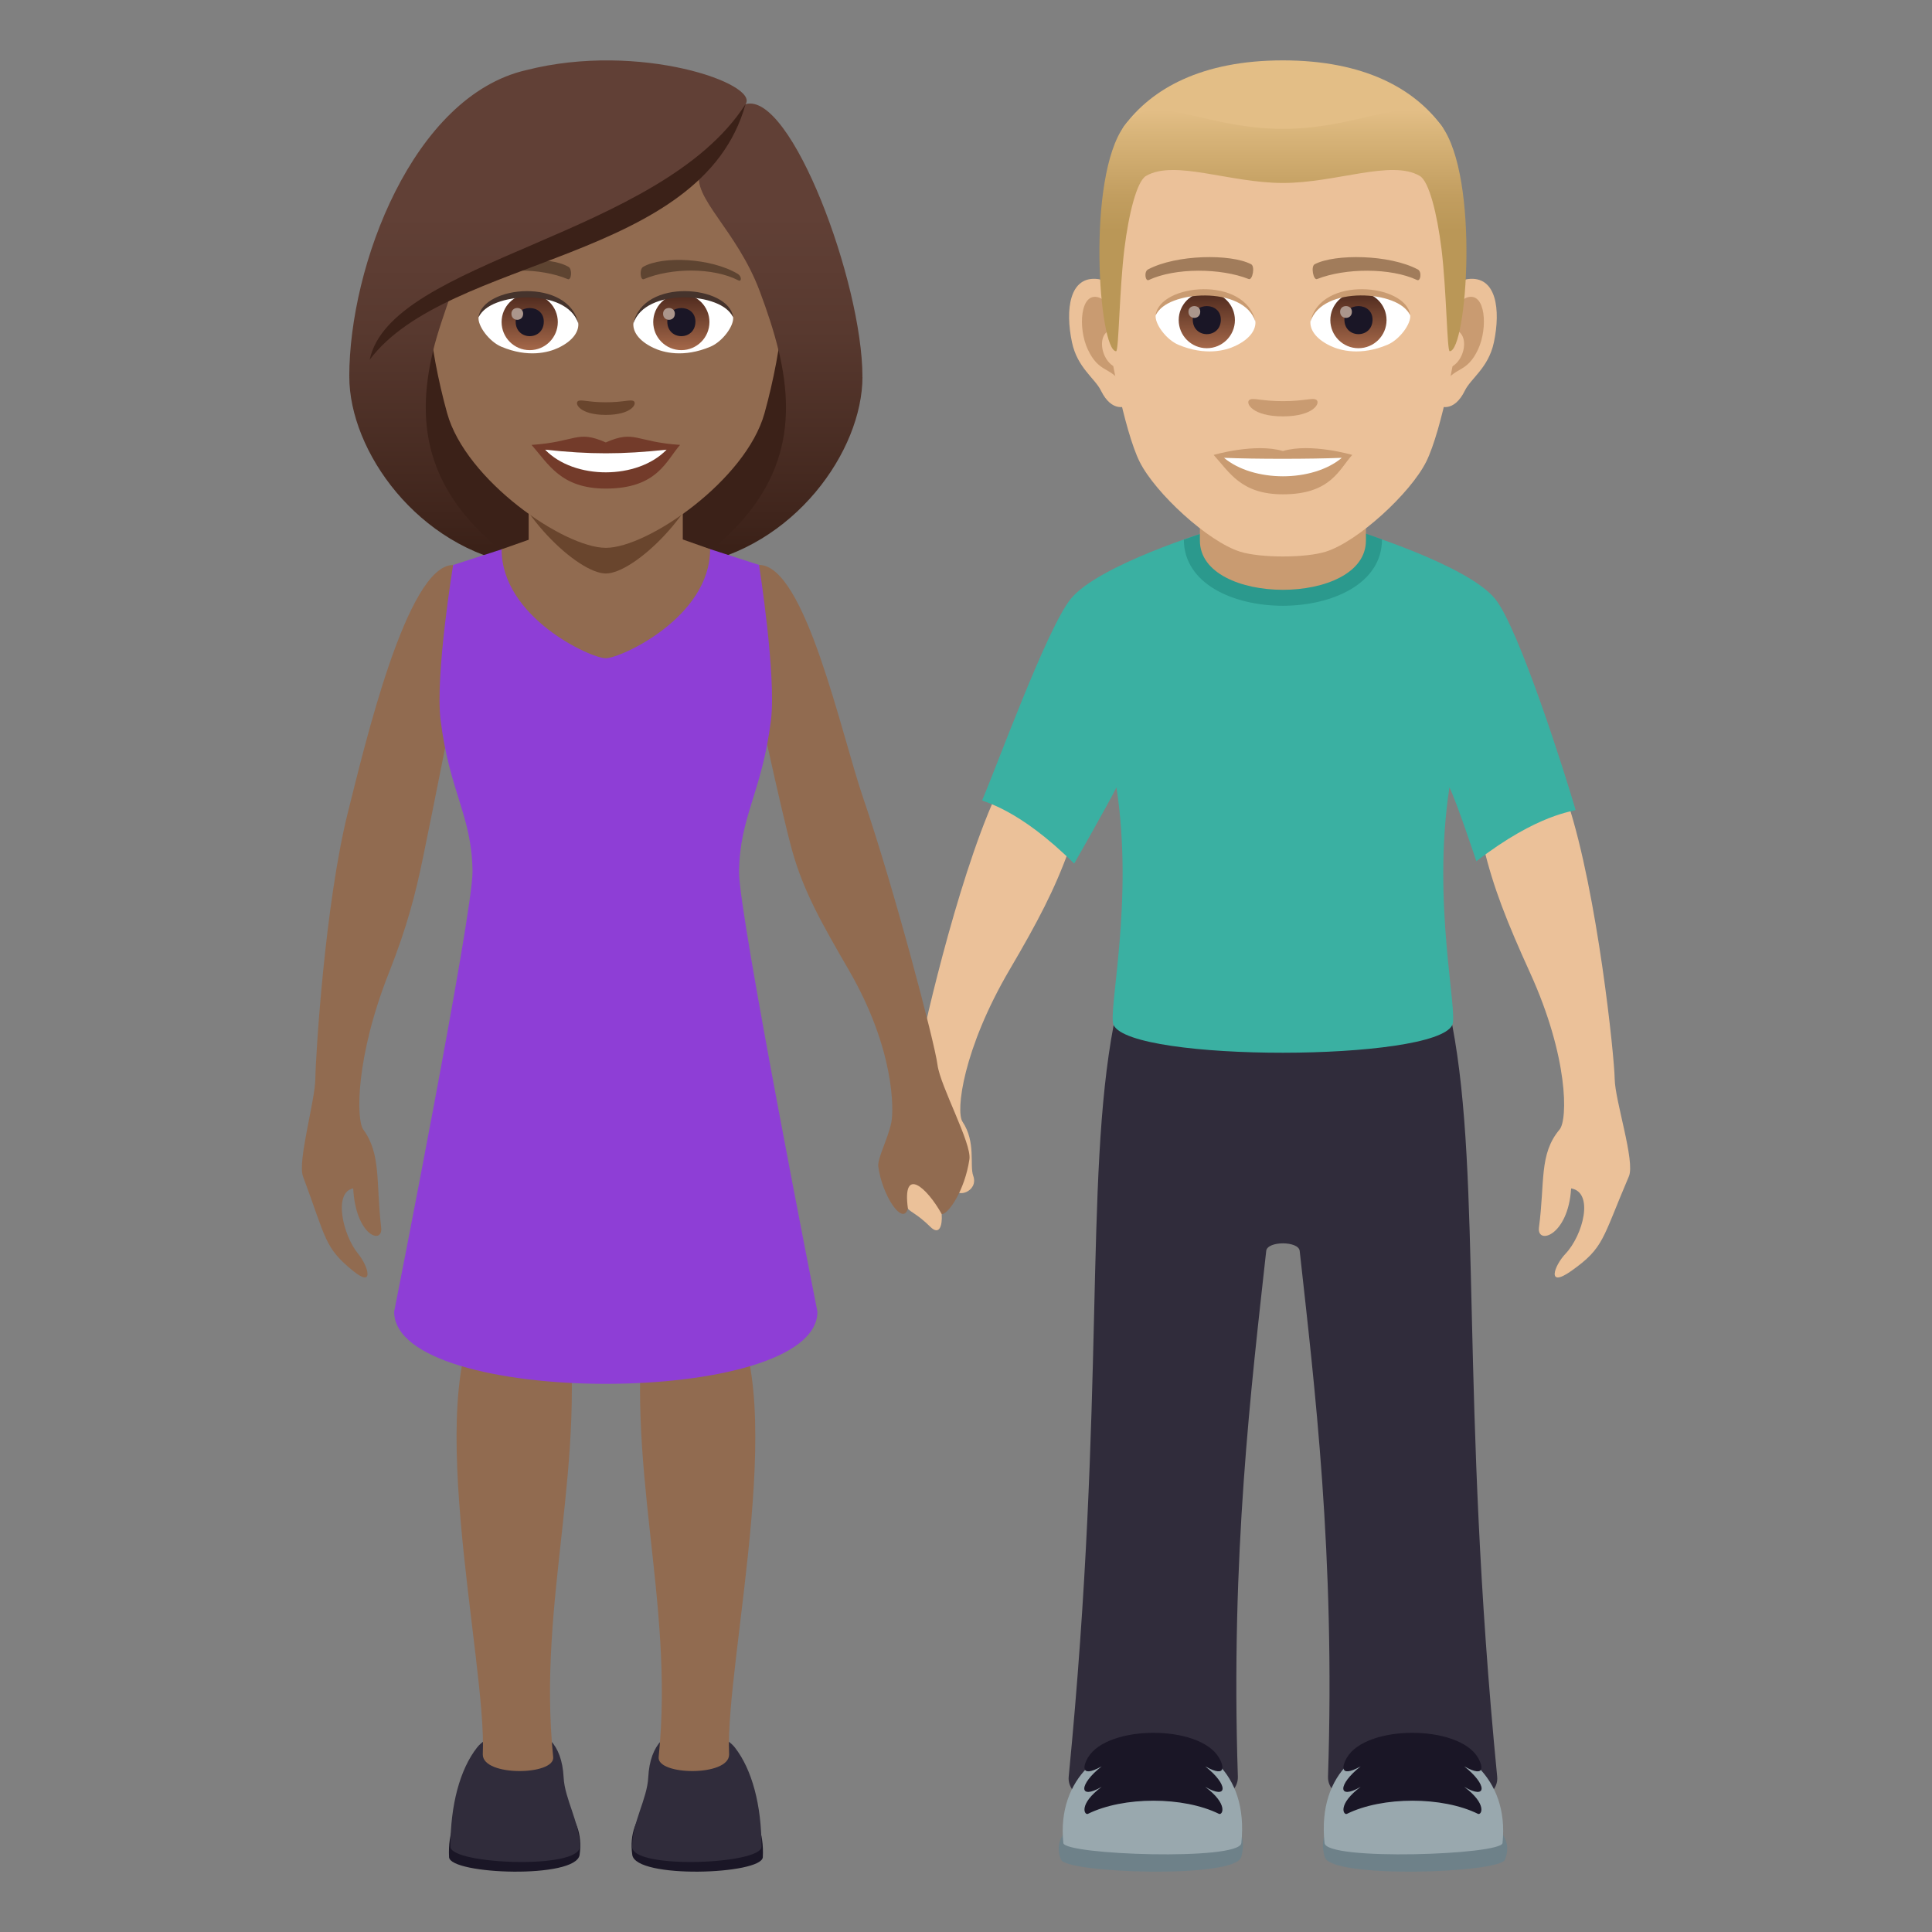 <?xml version="1.0" encoding="utf-8"?>
<!-- Generator: Adobe Illustrator 15.0.0, SVG Export Plug-In . SVG Version: 6.00 Build 0)  -->
<!DOCTYPE svg PUBLIC "-//W3C//DTD SVG 1.1//EN" "http://www.w3.org/Graphics/SVG/1.1/DTD/svg11.dtd">
<svg version="1.1" id="Layer_1" xmlns:x="http://ns.adobe.com/Extensibility/1.0/" xmlns:i="http://ns.adobe.com/AdobeIllustrator/10.0/" xmlns:graph="http://ns.adobe.com/Graphs/1.0/"
	 xmlns="http://www.w3.org/2000/svg" xmlns:xlink="http://www.w3.org/1999/xlink" xmlns:a="http://ns.adobe.com/AdobeSVGViewerExtensions/3.0/"
	 x="0px" y="0px" width="64px" height="64px" viewBox="0 0 64 64" enable-background="new 0 0 64 64" xml:space="preserve">
<rect x="0" y="0" width="64" height="64" fill="#808080" stroke="none"/>
<path fill="#EBC199" d="M35.414,28.144c-0.51-1.512-2.443-1.756-2.443-1.756c-1.299,2.877-2.488,8.163-2.59,8.893
	c-0.1,0.711-0.98,2.626-0.842,3.142c0.578,2.184,0.357,1.311,1.281,2.219c0.291,0.287,0.402-0.02,0.375-0.42
	c0,0,0.264-0.887,0.465-0.898c-0.053,0.396,0.777,0.172,0.578-0.379c-0.123-0.342,0.098-1.109-0.354-1.787
	c-0.23-0.349,0.021-2.413,1.559-5.033C34.379,30.531,34.936,29.47,35.414,28.144z"/>
<path fill="#EBC199" d="M49.141,28.035c0.734-1.438,2.797-1.438,2.797-1.438c0.984,3.016,1.541,8.409,1.551,9.147
	c0.01,0.717,0.682,2.728,0.471,3.222c-0.896,2.094-0.811,2.355-1.908,3.135c-0.832,0.588-0.572-0.168-0.195-0.566
	c0.584-0.617,0.955-2.035,0.189-2.168c-0.098,1.584-1.143,1.883-1.066,1.295c0.201-1.514,0-2.432,0.682-3.244
	c0.275-0.33,0.295-2.397-0.975-5.189C49.916,30.531,49.469,29.41,49.141,28.035z"/>
<path fill="#302C3B" d="M36.891,33.957h11.217c0.979,5.167,0.256,12.302,1.488,24.897c0.156,1.586-5.654,1.596-5.604,0
	c0.242-7.348-0.445-12.939-0.938-17.416c-0.037-0.334-1.072-0.334-1.109,0c-0.492,4.477-1.182,10.068-0.939,17.416
	c0.053,1.596-5.76,1.586-5.604,0C36.635,46.259,35.912,39.124,36.891,33.957z"/>
<path fill="#3AB0A2" d="M35.463,19.847c0.906-1.135,4.635-2.271,4.635-2.271H44.9c0,0,3.73,1.137,4.635,2.271
	c0.793,0.992,2.32,5.816,2.658,6.982c-0.045,0.055-1.227,0.111-3.287,1.701c0,0-0.641-1.934-0.891-2.447
	c-0.588,3.814,0.297,7.45,0.092,7.874c-0.584,1.215-10.625,1.229-11.217,0c-0.205-0.424,0.68-4.059,0.094-7.874
	c-0.252,0.514-1.4,2.525-1.4,2.525c-1.846-1.834-3.012-2.039-3.049-2.098C33.016,25.396,34.67,20.839,35.463,19.847z"/>
<path fill="#6E8189" d="M49.854,61.603c-0.184,0.451-5.762,0.637-5.971-0.084C43.074,58.726,50.764,59.372,49.854,61.603z"/>
<path fill="#99A8AE" d="M49.773,61.054c-0.041,0.391-5.834,0.596-5.896,0C43.381,56.3,50.227,56.696,49.773,61.054z"/>
<path fill="#1A1626" d="M44.617,58.226c0.645-1.102,3.703-1.096,4.344,0c0.117,0.193,0.316,0.717-0.457,0.287
	c0.768,0.602,0.768,1.127,0,0.678c0.773,0.578,0.574,0.943,0.457,0.896c-1.176-0.582-3.166-0.582-4.344,0
	c-0.119,0.047-0.316-0.318,0.457-0.896c-0.768,0.449-0.768-0.076,0-0.678C44.301,58.942,44.498,58.419,44.617,58.226z"/>
<path fill="#6E8189" d="M35.145,61.603c0.184,0.451,5.762,0.637,5.971-0.084C41.924,58.726,34.234,59.372,35.145,61.603z"/>
<path fill="#99A8AE" d="M35.225,61.054c0.041,0.391,5.834,0.596,5.896,0C41.617,56.3,34.773,56.696,35.225,61.054z"/>
<path fill="#1A1626" d="M40.381,58.226c-0.645-1.102-3.701-1.096-4.344,0c-0.117,0.193-0.316,0.717,0.457,0.287
	c-0.768,0.602-0.768,1.127,0,0.678c-0.773,0.578-0.574,0.943-0.457,0.896c1.178-0.582,3.166-0.582,4.344,0
	c0.119,0.047,0.316-0.318-0.457-0.896c0.768,0.449,0.768-0.076,0-0.678C40.697,58.942,40.5,58.419,40.381,58.226z"/>
<path fill="#2B998D" d="M39.217,17.875c0,2.926,6.563,2.92,6.563-0.006l-0.59-0.211h-5.346L39.217,17.875z"/>
<path fill="#C99B71" d="M39.748,17.906c0,2.176,5.5,2.176,5.5,0c0-0.74,0-2.406,0-2.406h-5.5
	C39.748,15.5,39.748,17.166,39.748,17.906z"/>
<path id="Path_294_" fill="#EBC199" d="M48.629,9.244c-0.949,0.113-1.635,3.293-1.037,4.131c0.082,0.117,0.572,0.305,0.934-0.436
	c0.201-0.41,0.781-0.752,0.961-1.598C49.717,10.257,49.572,9.128,48.629,9.244z"/>
<path id="Path_293_" fill="#EBC199" d="M36.369,9.244c0.949,0.113,1.633,3.293,1.037,4.131c-0.084,0.117-0.574,0.305-0.936-0.436
	c-0.201-0.41-0.779-0.752-0.959-1.598C35.281,10.257,35.426,9.128,36.369,9.244z"/>
<path id="Path_292_" fill="#C99B71" d="M48.604,9.853c-0.248,0.078-0.52,0.455-0.664,1.08c0.865-0.186,0.648,1.258-0.104,1.285
	c0.006,0.143,0.016,0.293,0.033,0.449c0.363-0.525,0.73-0.314,1.096-1.098C49.293,10.865,49.215,9.66,48.604,9.853z"/>
<path id="Path_291_" fill="#C99B71" d="M37.059,10.931c-0.146-0.623-0.416-1.002-0.664-1.078c-0.613-0.193-0.691,1.012-0.363,1.717
	c0.365,0.783,0.732,0.572,1.096,1.098c0.018-0.156,0.027-0.307,0.035-0.451C36.416,12.181,36.205,10.757,37.059,10.931z"/>
<path id="Path_290_" fill="#EBC199" d="M42.498,3.132c-4.111,0-6.092,3.111-5.844,7.438c0.049,0.869,0.59,3.709,1.098,4.727
	c0.521,1.041,2.266,2.648,3.334,2.98c0.674,0.209,2.15,0.209,2.826,0c1.068-0.332,2.811-1.939,3.332-2.98
	c0.51-1.018,1.049-3.855,1.098-4.727C48.592,6.244,46.611,3.132,42.498,3.132z"/>
<path id="Path_289_" fill="#A17C5B" d="M46.965,8.925c-0.939-0.498-2.74-0.521-3.41-0.174c-0.143,0.066-0.047,0.537,0.072,0.494
	c0.936-0.371,2.441-0.379,3.316,0.031C47.061,9.33,47.109,8.996,46.965,8.925z"/>
<path id="Path_288_" fill="#A17C5B" d="M38.031,8.925c0.939-0.498,2.738-0.521,3.41-0.174c0.143,0.066,0.049,0.537-0.072,0.494
	c-0.936-0.371-2.439-0.379-3.316,0.031C37.938,9.33,37.889,8.996,38.031,8.925z"/>
<path id="Path_287_" fill="#C99B71" d="M43.607,13.246c-0.117-0.082-0.393,0.043-1.109,0.043c-0.715,0-0.992-0.125-1.109-0.043
	c-0.141,0.1,0.084,0.547,1.109,0.547C43.525,13.792,43.75,13.345,43.607,13.246z"/>
<path id="Path_286_" fill="#C99B71" d="M42.498,14.941c-0.924-0.273-2.295,0.129-2.295,0.129c0.521,0.568,0.904,1.305,2.295,1.305
	c1.594,0,1.865-0.836,2.297-1.305C44.795,15.07,43.422,14.666,42.498,14.941z"/>
<path id="Path_285_" fill="#FFFFFF" d="M40.547,15.166c0.971,0.813,2.928,0.818,3.902,0C43.416,15.208,41.588,15.21,40.547,15.166z"
	/>
<path id="Path_159_" fill="#FFFFFF" d="M41.584,10.623c0.035,0.271-0.15,0.594-0.662,0.836c-0.324,0.154-1,0.336-1.889-0.039
	c-0.398-0.168-0.785-0.691-0.75-0.979C38.764,9.533,41.133,9.4,41.584,10.623z"/>
<linearGradient id="Oval_1_" gradientUnits="userSpaceOnUse" x1="-415.13" y1="480.509" x2="-415.13" y2="480.792" gradientTransform="matrix(6.57 0 0 -6.57 2767.421 3168.528)">
	<stop  offset="0" style="stop-color:#A6694A"/>
	<stop  offset="1" style="stop-color:#4F2A1E"/>
	<a:midPointStop  offset="0" style="stop-color:#A6694A"/>
	<a:midPointStop  offset="0.5" style="stop-color:#A6694A"/>
	<a:midPointStop  offset="1" style="stop-color:#4F2A1E"/>
</linearGradient>
<circle id="Oval_18_" fill="url(#Oval_1_)" cx="39.977" cy="10.604" r="0.931"/>
<path id="Path_158_" fill="#1A1626" d="M39.512,10.587c0,0.643,0.93,0.643,0.93,0C40.441,9.99,39.512,9.99,39.512,10.587z"/>
<path id="Path_157_" fill="#AB968C" d="M39.369,10.328c0,0.27,0.391,0.27,0.391,0C39.76,10.076,39.369,10.076,39.369,10.328z"/>
<path id="Path_156_" fill="#C99B71" d="M41.588,10.66c-0.377-1.215-2.955-1.037-3.305-0.219C38.412,9.394,41.266,9.119,41.588,10.66
	z"/>
<path id="Path_155_" fill="#FFFFFF" d="M43.412,10.623c-0.033,0.271,0.15,0.594,0.662,0.836c0.324,0.154,1,0.336,1.889-0.039
	c0.398-0.168,0.785-0.691,0.752-0.979C46.232,9.533,43.863,9.4,43.412,10.623z"/>
<linearGradient id="Oval_2_" gradientUnits="userSpaceOnUse" x1="-417.064" y1="480.509" x2="-417.064" y2="480.792" gradientTransform="matrix(6.57 0 0 -6.57 2785.152 3168.528)">
	<stop  offset="0" style="stop-color:#A6694A"/>
	<stop  offset="1" style="stop-color:#4F2A1E"/>
	<a:midPointStop  offset="0" style="stop-color:#A6694A"/>
	<a:midPointStop  offset="0.5" style="stop-color:#A6694A"/>
	<a:midPointStop  offset="1" style="stop-color:#4F2A1E"/>
</linearGradient>
<circle id="Oval_17_" fill="url(#Oval_2_)" cx="45" cy="10.604" r="0.931"/>
<path id="Path_154_" fill="#1A1626" d="M44.535,10.587c0,0.643,0.932,0.643,0.932,0C45.467,9.99,44.535,9.99,44.535,10.587z"/>
<path id="Path_153_" fill="#AB968C" d="M44.393,10.328c0,0.27,0.391,0.27,0.391,0C44.783,10.076,44.393,10.076,44.393,10.328z"/>
<path id="Path_152_" fill="#C99B71" d="M43.41,10.66c0.377-1.215,2.951-1.041,3.305-0.219C46.584,9.394,43.73,9.119,43.41,10.66z"/>
<path fill="#E3BE86" d="M47.75,4.164C46.85,2.947,45.203,2,42.498,2c-2.703,0-4.35,0.947-5.25,2.164
	C35.975,5.888,49.023,5.888,47.75,4.164z"/>
<linearGradient id="SVGID_1_" gradientUnits="userSpaceOnUse" x1="89.856" y1="11.634" x2="89.856" y2="3.648" gradientTransform="matrix(1 0 0 1 -47.357 0)">
	<stop  offset="0.5" style="stop-color:#BA9757"/>
	<stop  offset="0.647" style="stop-color:#C29E60"/>
	<stop  offset="0.887" style="stop-color:#D7B378"/>
	<stop  offset="1" style="stop-color:#E3BE86"/>
	<a:midPointStop  offset="0.5" style="stop-color:#BA9757"/>
	<a:midPointStop  offset="0.6" style="stop-color:#BA9757"/>
	<a:midPointStop  offset="1" style="stop-color:#E3BE86"/>
</linearGradient>
<path fill="url(#SVGID_1_)" d="M47.75,4.164c-0.9-1.217-2.547,0.104-5.252,0.104c-2.703,0-4.35-1.32-5.25-0.104
	c-1.273,1.725-0.842,7.471-0.275,7.471c0.09,0,0.104-2.012,0.275-3.4c0.139-1.133,0.408-2.23,0.717-2.408
	c0.943-0.549,2.764,0.234,4.533,0.234s3.59-0.783,4.533-0.234c0.311,0.178,0.578,1.275,0.719,2.408c0.17,1.389,0.184,3.4,0.273,3.4
	C48.59,11.634,49.023,5.888,47.75,4.164z"/>
<path fill="#916B50" d="M10.446,35.742c0.008-0.717,0.314-5.801,1.088-8.87c0.543-2.148,1.943-8.156,3.475-8.156l0.15,3.965
	c0,0-0.85,4.305-1.148,5.736c-0.25,1.207-0.523,2.277-1.129,3.811c-1.104,2.79-1.086,4.859-0.848,5.189
	c0.594,0.813,0.418,1.73,0.592,3.244c0.068,0.588-0.842,0.289-0.926-1.295c-0.666,0.133-0.344,1.551,0.164,2.168
	c0.328,0.398,0.555,1.154-0.168,0.566c-0.955-0.779-0.881-1.041-1.66-3.135C9.853,38.472,10.437,36.459,10.446,35.742z"/>
<path fill="#916B50" d="M25.144,18.714c1.531,0,2.725,5.607,3.445,7.705c1.014,2.953,2.377,8.125,2.467,8.856
	c0.092,0.709,1.137,2.597,1.057,3.128c-0.152,1.027-0.695,1.818-0.916,1.818c-0.488-0.883-1.318-1.619-1.121-0.186
	c-0.168,0.596-0.855-0.43-0.982-1.396c-0.033-0.266,0.332-0.939,0.434-1.465c0.082-0.423,0.104-2.417-1.396-5.015
	c-0.914-1.578-1.518-2.637-1.891-3.984c-0.391-1.41-1.256-5.494-1.256-5.494L25.144,18.714z"/>
<path fill="#1A1626" d="M14.876,61.521c0.031,0.576,4.209,0.729,4.324-0.076C19.595,58.679,14.7,58.208,14.876,61.521z"/>
<path fill="#302C3B" d="M14.921,61.175c0,0.582,4.283,0.762,4.283,0c0-0.814-0.496-1.57-0.533-2.295
	c-0.117-2.285-2.348-1.66-2.869-0.99C15.229,58.622,14.921,59.804,14.921,61.175z"/>
<path fill="#916B50" d="M18.325,58.206c0.063,0.609-2.33,0.652-2.332-0.084c0.148-3.127-2.195-12.578,0.254-15.059
	c0.498-0.506,2.498,0,2.498,0C19.507,48.487,17.79,52.948,18.325,58.206z"/>
<path fill="#1A1626" d="M25.269,61.521c-0.029,0.576-4.209,0.729-4.324-0.076C20.55,58.679,25.444,58.208,25.269,61.521z"/>
<path fill="#302C3B" d="M25.226,61.175c0,0.582-4.285,0.762-4.285,0c0-0.814,0.496-1.57,0.533-2.295
	c0.119-2.285,2.348-1.66,2.871-0.99C24.915,58.622,25.226,59.804,25.226,61.175z"/>
<path fill="#916B50" d="M21.819,58.206c-0.063,0.609,2.33,0.652,2.334-0.084c-0.15-3.127,2.193-12.576-0.254-15.059
	c-0.498-0.506-2.5,0-2.5,0C20.64,48.487,22.354,52.948,21.819,58.206z"/>
<path fill="#3B2118" d="M22.902,18.714c5.668-2.266,5.102-7.648,5.102-7.648H12.137c0,0-0.566,5.383,5.1,7.648
	c0,0,1.133,0.283,2.832,0.283C21.77,18.998,22.902,18.714,22.902,18.714z"/>
<linearGradient id="SVGID_2_" gradientUnits="userSpaceOnUse" x1="117.95" y1="18.997" x2="117.95" y2="2.048" gradientTransform="matrix(1 0 0 1 -92.214 0)">
	<stop  offset="0.05" style="stop-color:#3B2118"/>
	<stop  offset="0.112" style="stop-color:#40251C"/>
	<stop  offset="0.476" style="stop-color:#58392F"/>
	<stop  offset="0.7" style="stop-color:#614036"/>
	<a:midPointStop  offset="0.05" style="stop-color:#3B2118"/>
	<a:midPointStop  offset="0.4" style="stop-color:#3B2118"/>
	<a:midPointStop  offset="0.7" style="stop-color:#614036"/>
</linearGradient>
<path fill="url(#SVGID_2_)" d="M25.799,11.642c0.58,2.439,0.273,4.854-2.896,7.072c3.4-0.566,5.668-3.775,5.668-6.238L25.799,11.642
	z"/>
<linearGradient id="SVGID_3_" gradientUnits="userSpaceOnUse" x1="1674.198" y1="18.997" x2="1674.198" y2="2.048" gradientTransform="matrix(-1 0 0 1 1688.602 0)">
	<stop  offset="0.05" style="stop-color:#3B2118"/>
	<stop  offset="0.112" style="stop-color:#40251C"/>
	<stop  offset="0.476" style="stop-color:#58392F"/>
	<stop  offset="0.7" style="stop-color:#614036"/>
	<a:midPointStop  offset="0.05" style="stop-color:#3B2118"/>
	<a:midPointStop  offset="0.4" style="stop-color:#3B2118"/>
	<a:midPointStop  offset="0.7" style="stop-color:#614036"/>
</linearGradient>
<path fill="url(#SVGID_3_)" d="M14.342,11.642c-0.58,2.439-0.275,4.854,2.895,7.072c-3.4-0.566-5.666-3.775-5.666-6.238
	L14.342,11.642z"/>
<path fill="#8E3ED6" d="M25.144,18.714l-1.619-0.523l-6.908,0.006l-1.607,0.52c0,0-0.6,3.664-0.414,5.146
	c0.303,2.402,1.031,3.145,1.057,4.996c0.02,1.379-2.596,14.593-2.596,14.593c0,3.186,14.021,3.186,14.021,0
	c0,0-2.613-13.203-2.596-14.568c0.021-1.848,0.752-2.613,1.057-5.021C25.722,22.38,25.144,18.714,25.144,18.714z"/>
<path fill="#916B50" d="M17.513,17.88c0-0.75,0-2.414,0-2.414h5.105c0,0,0,1.652,0,2.404l0.906,0.32c0,2.26-2.957,3.615-3.459,3.615
	c-0.5,0-3.449-1.354-3.449-3.609L17.513,17.88z"/>
<path fill="#69452D" d="M16.58,14.98c0.41,2.002,2.57,4.018,3.49,4.018s3.08-2.016,3.49-4.018
	C23.756,14.017,16.385,14.017,16.58,14.98z"/>
<path fill="#916B50" d="M20.07,2.851c-4.113,0-6.094,3.348-5.846,7.654c0.051,0.863,0.291,2.113,0.588,3.182
	c0.617,2.223,3.871,4.461,5.258,4.461c1.385,0,4.639-2.238,5.256-4.461c0.297-1.068,0.537-2.318,0.588-3.182
	C26.162,6.199,24.182,2.851,20.07,2.851z"/>
<path fill="#733B2A" d="M20.068,14.656c-0.963-0.424-0.971-0.018-2.459,0.082c0.559,0.633,0.971,1.447,2.459,1.447
	c1.709,0,1.998-0.924,2.461-1.447C21.039,14.638,21.033,14.232,20.068,14.656z"/>
<path fill="#FFFFFF" d="M18.057,14.896c0.971,1.008,3.066,0.994,4.025,0C20.586,15.056,19.553,15.056,18.057,14.896z"/>
<path fill="#5E4431" d="M24.439,9.072c-0.895-0.533-2.496-0.598-3.131-0.234c-0.135,0.072-0.098,0.457,0.018,0.41
	c0.904-0.377,2.283-0.396,3.133,0.039C24.572,9.345,24.574,9.15,24.439,9.072z"/>
<path fill="#5E4431" d="M15.699,9.072c0.895-0.533,2.496-0.598,3.131-0.234c0.135,0.072,0.1,0.457-0.018,0.41
	c-0.904-0.377-2.281-0.396-3.131,0.039C15.566,9.345,15.564,9.15,15.699,9.072z"/>
<path fill="#69452D" d="M20.994,13.289c-0.098-0.068-0.328,0.037-0.926,0.037c-0.596,0-0.826-0.105-0.924-0.037
	c-0.117,0.082,0.07,0.455,0.924,0.455C20.924,13.744,21.111,13.373,20.994,13.289z"/>
<path id="Path_284_" fill="#FFFFFF" d="M19.154,10.687c0.035,0.271-0.15,0.594-0.66,0.836c-0.326,0.154-1.002,0.336-1.889-0.039
	c-0.398-0.168-0.787-0.689-0.752-0.979C16.336,9.597,18.705,9.464,19.154,10.687z"/>
<linearGradient id="Oval_3_" gradientUnits="userSpaceOnUse" x1="-411.716" y1="480.499" x2="-411.716" y2="480.782" gradientTransform="matrix(6.57 0 0 -6.57 2722.566 3168.528)">
	<stop  offset="0" style="stop-color:#A6694A"/>
	<stop  offset="1" style="stop-color:#4F2A1E"/>
	<a:midPointStop  offset="0" style="stop-color:#A6694A"/>
	<a:midPointStop  offset="0.5" style="stop-color:#A6694A"/>
	<a:midPointStop  offset="1" style="stop-color:#4F2A1E"/>
</linearGradient>
<circle id="Oval_38_" fill="url(#Oval_3_)" cx="17.547" cy="10.668" r="0.931"/>
<path id="Path_283_" fill="#1A1626" d="M17.082,10.652c0,0.645,0.932,0.645,0.932,0C18.014,10.054,17.082,10.054,17.082,10.652z"/>
<path id="Path_282_" fill="#AB968C" d="M16.941,10.392c0,0.27,0.389,0.27,0.389,0C17.33,10.14,16.941,10.14,16.941,10.392z"/>
<path id="Path_281_" fill="#45332C" d="M19.16,10.724c-0.379-1.215-2.955-1.037-3.307-0.219C15.984,9.458,18.838,9.183,19.16,10.724
	z"/>
<path id="Path_280_" fill="#FFFFFF" d="M20.984,10.687c-0.035,0.271,0.15,0.594,0.662,0.836c0.324,0.154,1,0.336,1.889-0.039
	c0.398-0.168,0.785-0.689,0.75-0.979C23.805,9.597,21.436,9.464,20.984,10.687z"/>
<linearGradient id="Oval_4_" gradientUnits="userSpaceOnUse" x1="-413.65" y1="480.499" x2="-413.65" y2="480.782" gradientTransform="matrix(6.57 0 0 -6.57 2740.296 3168.528)">
	<stop  offset="0" style="stop-color:#A6694A"/>
	<stop  offset="1" style="stop-color:#4F2A1E"/>
	<a:midPointStop  offset="0" style="stop-color:#A6694A"/>
	<a:midPointStop  offset="0.5" style="stop-color:#A6694A"/>
	<a:midPointStop  offset="1" style="stop-color:#4F2A1E"/>
</linearGradient>
<circle id="Oval_37_" fill="url(#Oval_4_)" cx="22.57" cy="10.668" r="0.931"/>
<path id="Path_279_" fill="#1A1626" d="M22.105,10.652c0,0.645,0.932,0.645,0.932,0C23.037,10.054,22.105,10.054,22.105,10.652z"/>
<path id="Path_278_" fill="#AB968C" d="M21.965,10.392c0,0.27,0.391,0.27,0.391,0C22.355,10.14,21.965,10.14,21.965,10.392z"/>
<path id="Path_277_" fill="#45332C" d="M20.98,10.724c0.377-1.215,2.953-1.041,3.305-0.219C24.154,9.458,21.303,9.183,20.98,10.724z
	"/>
<linearGradient id="SVGID_4_" gradientUnits="userSpaceOnUse" x1="112.284" y1="19" x2="112.284" y2="2.043" gradientTransform="matrix(1 0 0 1 -92.214 0)">
	<stop  offset="0.05" style="stop-color:#3B2118"/>
	<stop  offset="0.112" style="stop-color:#40251C"/>
	<stop  offset="0.476" style="stop-color:#58392F"/>
	<stop  offset="0.7" style="stop-color:#614036"/>
	<a:midPointStop  offset="0.05" style="stop-color:#3B2118"/>
	<a:midPointStop  offset="0.4" style="stop-color:#3B2118"/>
	<a:midPointStop  offset="0.7" style="stop-color:#614036"/>
</linearGradient>
<path fill="url(#SVGID_4_)" d="M24.697,3.451c0.469-0.67-3.508-2.084-7.262-1.129C13.684,3.181,11.57,8.8,11.57,12.476
	c0.336,0.266,2.389-0.398,2.771-0.834c0.154-0.645,0.398-1.305,0.627-1.992c2.818-1.631,6.006-2.014,8.217-3.967
	c-0.283,0.852,1.217,1.922,1.984,3.967c0.248,0.664,0.471,1.328,0.629,1.992c0.625,0.574,1.873,0.846,2.771,0.834
	C28.57,9.367,26.201,3.017,24.697,3.451z"/>
<path fill="#3B2118" d="M12.246,11.917c2.594-3.455,10.998-3.221,12.451-8.467C21.875,7.853,12.953,8.595,12.246,11.917z"/>
</svg>
